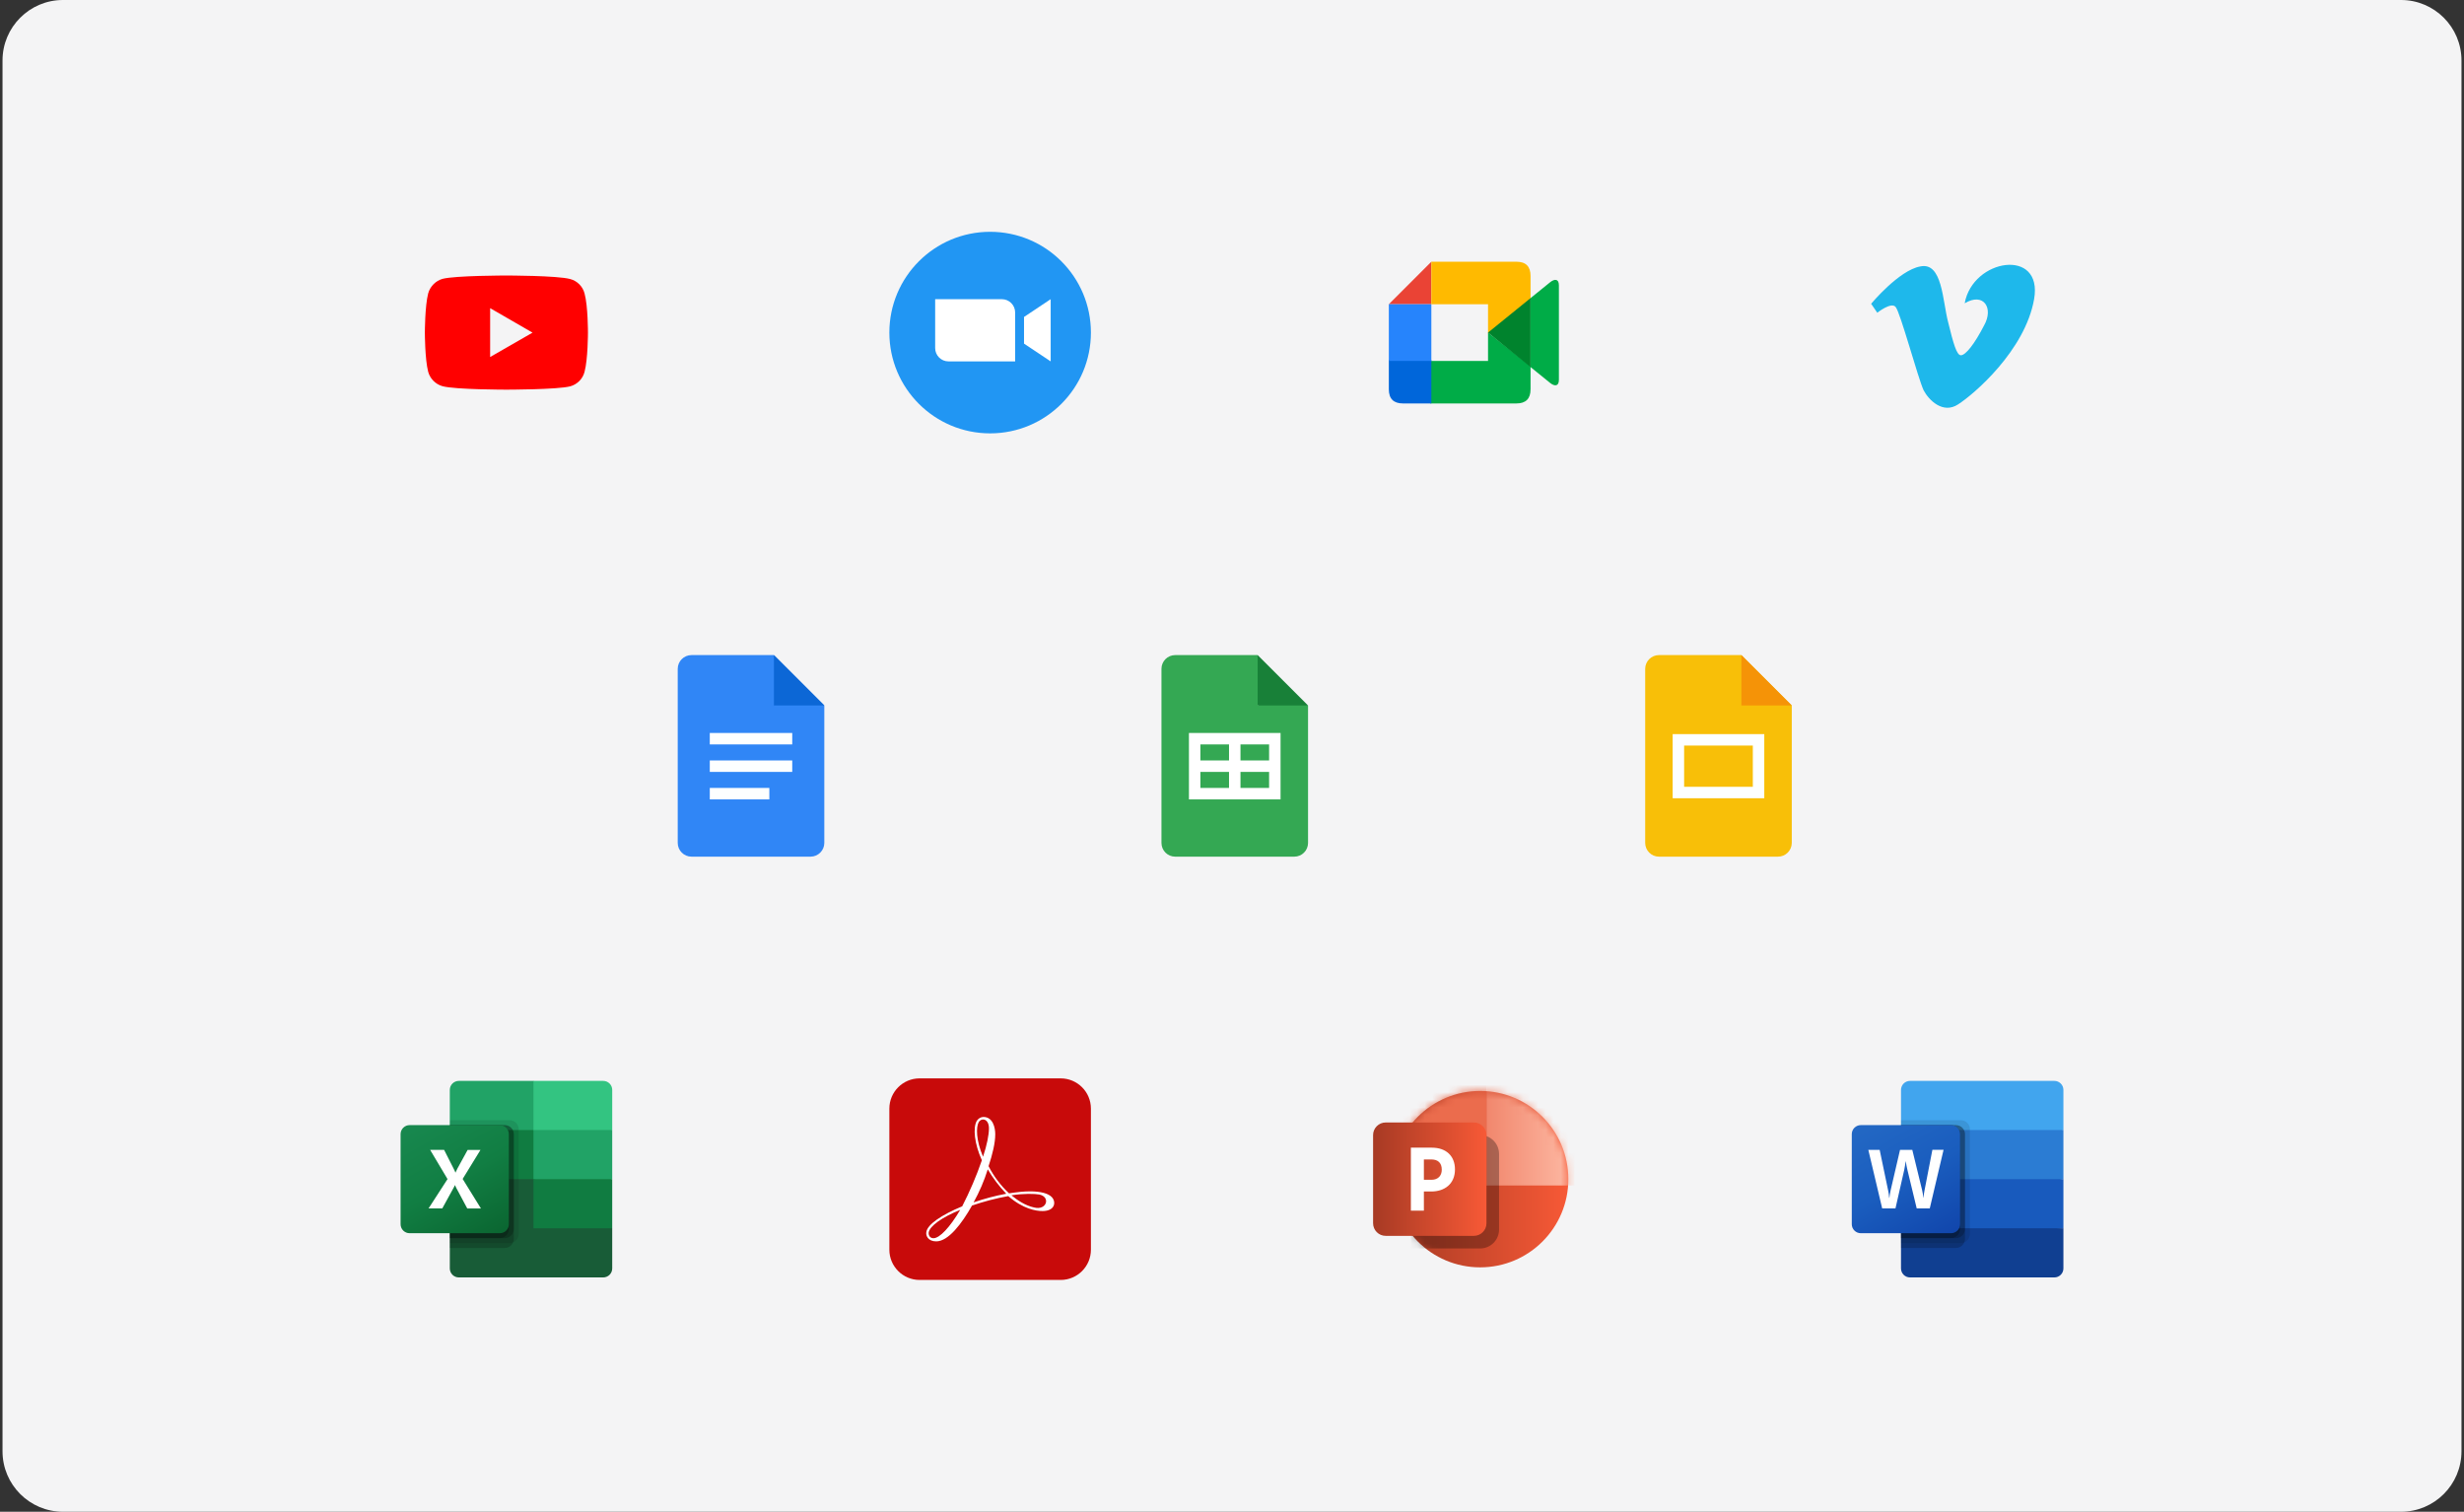 <svg width="326" height="200" viewBox="0 0 326 200" fill="none" xmlns="http://www.w3.org/2000/svg">
<rect x="0" y="0" width="326" height="200" fill="#333333" stroke="none"/>
<path d="M0.333 8C0.333 3.582 3.915 0 8.333 0H317.667C322.085 0 325.667 3.582 325.667 8V192C325.667 196.418 322.085 200 317.667 200H8.333C3.915 200 0.333 196.418 0.333 192V8Z" fill="#F4F4F5"/>
<path d="M66.993 36.45C66.993 36.45 60.25 36.45 58.557 36.89C57.651 37.143 56.905 37.89 56.652 38.809C56.212 40.502 56.212 44.007 56.212 44.007C56.212 44.007 56.212 47.525 56.652 49.191C56.905 50.11 57.638 50.843 58.557 51.096C60.263 51.55 66.993 51.55 66.993 51.55C66.993 51.55 73.75 51.55 75.442 51.11C76.362 50.857 77.095 50.137 77.335 49.204C77.788 47.525 77.788 44.02 77.788 44.02C77.788 44.02 77.801 40.502 77.335 38.809C77.095 37.89 76.362 37.157 75.442 36.917C73.75 36.45 66.993 36.45 66.993 36.45ZM64.848 40.768L70.458 44.007L64.848 47.232V40.768Z" fill="#FF0000"/>
<path d="M131 57.333C138.364 57.333 144.333 51.363 144.333 44C144.333 36.636 138.364 30.667 131 30.667C123.636 30.667 117.667 36.636 117.667 44C117.667 51.363 123.636 57.333 131 57.333Z" fill="#2196F3"/>
<path fill-rule="evenodd" clip-rule="evenodd" d="M125.49 47.811H134.309V41.344C134.309 40.37 133.519 39.581 132.545 39.581H123.727V46.047C123.727 47.021 124.516 47.811 125.49 47.811ZM135.484 45.46L139.011 47.811V39.581L135.484 41.932L135.484 45.46Z" fill="white"/>
<path d="M189.375 34.625V40.25H183.75" fill="#EA4335"/>
<path d="M189.375 34.625V40.25H196.875V44.125L202.5 39.562V36.5C202.5 35.25 201.875 34.625 200.625 34.625" fill="#FFBA00"/>
<path d="M189.25 53.375V47.75H196.875V44L202.5 48.438V51.5C202.5 52.75 201.875 53.375 200.625 53.375" fill="#00AC47"/>
<path d="M196.875 44L202.5 39.438V48.562" fill="#00832D"/>
<path d="M202.5 39.438L205.125 37.312C205.688 36.875 206.25 36.875 206.25 37.75V50.25C206.25 51.125 205.688 51.125 205.125 50.688L202.5 48.562" fill="#00AC47"/>
<path d="M183.75 47.625V51.5C183.75 52.75 184.375 53.375 185.625 53.375H189.375V47.625" fill="#0066DA"/>
<path d="M183.75 40.25H189.375V47.75H183.75" fill="#2684FC"/>
<path d="M269.125 39.562C267.938 46.375 261.125 52.188 259.062 53.5C257.062 54.812 255.188 52.938 254.5 51.625C253.75 50 251.438 41.375 250.812 40.625C250.25 39.875 248.375 41.375 248.375 41.375L247.562 40.188C247.562 40.188 251.25 35.75 254.062 35.25C257 34.625 257 39.812 257.75 42.625C258.438 45.438 258.875 47 259.438 47C260.062 47 261.25 45.5 262.5 43.062C263.812 40.75 262.438 38.625 259.938 40.125C261 34.188 270.312 32.75 269.125 39.562Z" fill="#1EB8EB"/>
<path d="M107.242 113.333H91.485C90.485 113.333 89.667 112.515 89.667 111.515V88.485C89.667 87.485 90.485 86.667 91.485 86.667H102.394L109.061 93.333V111.515C109.061 112.515 108.242 113.333 107.242 113.333Z" fill="#3086F6"/>
<path d="M102.394 86.667L109.061 93.333H102.394V86.667Z" fill="#0C67D6"/>
<path d="M104.818 98.485H93.909V96.97H104.818V98.485ZM104.818 100.606H93.909V102.121H104.818V100.606ZM101.788 104.242H93.909V105.758H101.788V104.242Z" fill="#FDFFFF"/>
<path d="M166.394 86.667L173.061 93.333L169.727 93.939L166.394 93.333L165.788 90L166.394 86.667Z" fill="#188038"/>
<path d="M166.394 93.333V86.667H155.485C154.48 86.667 153.667 87.48 153.667 88.485V111.515C153.667 112.52 154.48 113.333 155.485 113.333H171.242C172.247 113.333 173.061 112.52 173.061 111.515V93.333H166.394Z" fill="#34A853"/>
<path d="M157.303 96.97V105.758H169.424V96.97H157.303ZM162.606 104.242H158.818V102.121H162.606V104.242ZM162.606 100.606H158.818V98.485H162.606V100.606ZM167.909 104.242H164.121V102.121H167.909V104.242ZM167.909 100.606H164.121V98.485H167.909V100.606Z" fill="white"/>
<path d="M235.242 113.333H219.485C218.485 113.333 217.667 112.515 217.667 111.515V88.485C217.667 87.485 218.485 86.667 219.485 86.667H230.394L237.061 93.333V111.515C237.061 112.515 236.242 113.333 235.242 113.333Z" fill="#F8BF08"/>
<path d="M230.394 86.667L237.061 93.333H230.394V86.667Z" fill="#F59307"/>
<path d="M221.303 97.121V105.606H233.424V97.121H221.303ZM231.909 104.091H222.818V98.636H231.909V104.091Z" fill="#FDFFFF"/>
<path d="M70.581 155.35L59.512 153.4V167.809C59.512 167.966 59.543 168.121 59.603 168.265C59.663 168.41 59.751 168.541 59.862 168.652C59.973 168.762 60.104 168.85 60.249 168.91C60.393 168.969 60.548 169 60.705 169H79.805C79.962 169 80.117 168.97 80.262 168.91C80.407 168.851 80.538 168.763 80.65 168.652C80.76 168.542 80.849 168.41 80.909 168.266C80.969 168.121 81 167.966 81 167.809V162.5L70.581 155.35Z" fill="#185C37"/>
<path d="M70.581 143H60.705C60.548 143 60.393 143.031 60.249 143.09C60.104 143.15 59.973 143.238 59.862 143.348C59.751 143.459 59.663 143.59 59.603 143.735C59.543 143.879 59.512 144.034 59.512 144.191V149.5L70.581 156L76.442 157.95L81 156V149.5L70.581 143Z" fill="#21A366"/>
<path d="M59.512 149.5H70.581V156H59.512V149.5Z" fill="#107C41"/>
<path opacity="0.1" d="M67.434 148.2H59.512V164.45H67.434C67.75 164.448 68.052 164.323 68.275 164.1C68.499 163.877 68.626 163.575 68.628 163.259V149.391C68.626 149.075 68.499 148.773 68.275 148.55C68.052 148.327 67.75 148.202 67.434 148.2Z" fill="black"/>
<path opacity="0.2" d="M66.783 148.85H59.512V165.1H66.783C67.099 165.098 67.401 164.973 67.624 164.75C67.848 164.527 67.975 164.225 67.977 163.909V150.041C67.975 149.725 67.848 149.423 67.624 149.2C67.401 148.977 67.099 148.852 66.783 148.85Z" fill="black"/>
<path opacity="0.2" d="M66.783 148.85H59.512V163.8H66.783C67.099 163.798 67.401 163.673 67.624 163.45C67.848 163.227 67.975 162.925 67.977 162.609V150.041C67.975 149.725 67.848 149.423 67.624 149.2C67.401 148.977 67.099 148.852 66.783 148.85Z" fill="black"/>
<path opacity="0.2" d="M66.132 148.85H59.512V163.8H66.132C66.448 163.798 66.75 163.673 66.974 163.45C67.197 163.227 67.324 162.925 67.326 162.609V150.041C67.324 149.725 67.197 149.423 66.974 149.2C66.75 148.977 66.448 148.852 66.132 148.85Z" fill="black"/>
<path d="M54.194 148.85H66.132C66.448 148.85 66.752 148.975 66.975 149.198C67.199 149.422 67.326 149.725 67.326 150.041V161.959C67.326 162.275 67.199 162.578 66.975 162.802C66.752 163.025 66.448 163.15 66.132 163.15H54.194C54.037 163.15 53.882 163.12 53.737 163.06C53.593 163 53.461 162.913 53.35 162.802C53.239 162.691 53.151 162.56 53.091 162.415C53.031 162.271 53 162.116 53 161.959V150.041C53 149.884 53.031 149.729 53.091 149.585C53.151 149.44 53.239 149.309 53.35 149.198C53.461 149.087 53.593 149 53.737 148.94C53.882 148.88 54.037 148.85 54.194 148.85Z" fill="url(#paint0_linear_29_4398)"/>
<path d="M56.7 159.873L59.211 155.989L56.911 152.127H58.758L60.013 154.6C60.129 154.834 60.213 155.008 60.251 155.124H60.268C60.35 154.936 60.437 154.755 60.528 154.578L61.87 152.131H63.57L61.211 155.971L63.63 159.876H61.821L60.371 157.165C60.304 157.048 60.246 156.926 60.2 156.8H60.176C60.134 156.923 60.077 157.041 60.008 157.151L58.515 159.873H56.7Z" fill="white"/>
<path d="M79.806 143H70.581V149.5H81V144.191C81 144.034 80.969 143.879 80.909 143.735C80.849 143.59 80.761 143.459 80.65 143.348C80.539 143.237 80.407 143.15 80.263 143.09C80.118 143.03 79.963 143 79.806 143Z" fill="#33C481"/>
<path d="M70.581 156H81V162.5H70.581V156Z" fill="#107C41"/>
<path d="M140.333 142.667H121.667C119.458 142.667 117.667 144.458 117.667 146.667V165.333C117.667 167.542 119.458 169.333 121.667 169.333H140.333C142.542 169.333 144.333 167.542 144.333 165.333V146.667C144.333 144.458 142.542 142.667 140.333 142.667Z" fill="#C80A0A"/>
<path d="M139.177 158.396C138.708 157.875 137.667 157.615 136.26 157.615C135.427 157.615 134.542 157.719 133.5 157.875C132.397 156.842 131.481 155.626 130.792 154.281C131.312 152.719 131.677 151.208 131.677 150.062C131.677 149.177 131.365 147.771 130.115 147.771C129.75 147.771 129.437 147.979 129.229 148.292C128.708 149.229 128.917 151.312 129.906 153.5C129.183 155.59 128.313 157.627 127.302 159.594C124.542 160.74 122.719 161.99 122.562 162.979C122.458 163.448 122.771 164.229 123.865 164.229C125.479 164.229 127.25 161.885 128.604 159.49C130.167 158.952 131.769 158.534 133.396 158.24C135.375 159.958 137.094 160.219 137.927 160.219C139.594 160.219 139.75 159.021 139.177 158.396ZM129.49 148.448C129.906 147.823 130.844 148.031 130.844 149.281C130.844 150.115 130.583 151.469 130.062 153.031C129.125 150.844 129.125 149.125 129.49 148.448ZM122.875 163.031C123.031 162.198 124.594 161.052 127.042 160.062C125.687 162.354 124.333 163.812 123.5 163.812C122.979 163.812 122.823 163.344 122.875 163.031ZM133.135 157.927C131.668 158.201 130.223 158.584 128.812 159.073C129.583 157.682 130.212 156.216 130.687 154.698C131.372 155.868 132.194 156.952 133.135 157.927ZM133.812 158.135C135.479 157.875 136.885 157.927 137.51 158.031C139.021 158.344 138.5 160.167 136.833 159.75C135.635 159.49 134.646 158.812 133.812 158.135Z" fill="white"/>
<g clip-path="url(#clip0_29_4398)">
<path d="M195.833 167.667C202.277 167.667 207.5 162.443 207.5 156C207.5 149.557 202.277 144.333 195.833 144.333C189.39 144.333 184.167 149.557 184.167 156C184.167 162.443 189.39 167.667 195.833 167.667Z" fill="url(#paint1_linear_29_4398)"/>
<mask id="mask0_29_4398" style="mask-type:alpha" maskUnits="userSpaceOnUse" x="184" y="144" width="24" height="24">
<path d="M195.833 167.667C202.277 167.667 207.5 162.443 207.5 156C207.5 149.557 202.277 144.333 195.833 144.333C189.39 144.333 184.167 149.557 184.167 156C184.167 162.443 189.39 167.667 195.833 167.667Z" fill="#C4C4C4"/>
</mask>
<g mask="url(#mask0_29_4398)">
<path d="M210.833 142.667H196.667V156.833H210.833V142.667Z" fill="url(#paint2_linear_29_4398)"/>
<path d="M186.667 152.667C186.667 151.286 187.786 150.167 189.167 150.167H195.833C197.214 150.167 198.333 151.286 198.333 152.667V162.667C198.333 164.047 197.214 165.167 195.833 165.167H186.667V152.667Z" fill="black" fill-opacity="0.3"/>
<path d="M196.667 142.667H182.5V156.833H196.667V142.667Z" fill="#EB6C4D"/>
</g>
<path d="M195 148.5H183.333C182.413 148.5 181.667 149.246 181.667 150.167V161.833C181.667 162.754 182.413 163.5 183.333 163.5H195C195.92 163.5 196.667 162.754 196.667 161.833V150.167C196.667 149.246 195.92 148.5 195 148.5Z" fill="url(#paint3_linear_29_4398)"/>
<path d="M192.5 154.714C192.5 152.917 191.317 151.833 189.44 151.833H186.667V160.167H188.388V157.631H189.368C191.125 157.631 192.5 156.631 192.5 154.714ZM190.755 154.75C190.755 155.56 190.241 156.083 189.404 156.083H188.388V153.393H189.392C190.229 153.393 190.755 153.833 190.755 154.75Z" fill="white"/>
</g>
<path d="M271.806 143H252.705C252.548 143 252.393 143.031 252.249 143.09C252.104 143.15 251.973 143.238 251.862 143.348C251.751 143.459 251.663 143.59 251.603 143.735C251.543 143.879 251.512 144.034 251.512 144.191V149.5L262.581 152.75L273 149.5V144.191C273 144.034 272.969 143.879 272.909 143.735C272.849 143.59 272.761 143.459 272.65 143.348C272.539 143.237 272.407 143.15 272.263 143.09C272.118 143.03 271.963 143 271.806 143Z" fill="#41A5EE"/>
<path d="M273 149.5H251.512V156L262.581 157.95L273 156V149.5Z" fill="#2B7CD3"/>
<path d="M251.512 156V162.5L261.93 163.8L273 162.5V156H251.512Z" fill="#185ABD"/>
<path d="M252.705 169H271.805C271.962 169 272.117 168.97 272.262 168.91C272.407 168.851 272.538 168.763 272.649 168.652C272.76 168.542 272.849 168.41 272.909 168.266C272.969 168.121 273 167.966 273 167.809V162.5H251.512V167.809C251.512 167.966 251.543 168.121 251.603 168.265C251.663 168.41 251.751 168.541 251.862 168.652C251.973 168.762 252.104 168.85 252.249 168.91C252.393 168.969 252.548 169 252.705 169Z" fill="#103F91"/>
<path opacity="0.1" d="M259.434 148.2H251.512V164.45H259.434C259.75 164.448 260.052 164.323 260.275 164.1C260.499 163.877 260.626 163.575 260.628 163.259V149.391C260.626 149.075 260.499 148.773 260.275 148.55C260.052 148.327 259.75 148.202 259.434 148.2Z" fill="black"/>
<path opacity="0.2" d="M258.783 148.85H251.512V165.1H258.783C259.099 165.098 259.401 164.973 259.624 164.75C259.848 164.527 259.975 164.225 259.977 163.909V150.041C259.975 149.725 259.848 149.423 259.624 149.2C259.401 148.977 259.099 148.852 258.783 148.85Z" fill="black"/>
<path opacity="0.2" d="M258.783 148.85H251.512V163.8H258.783C259.099 163.798 259.401 163.673 259.624 163.45C259.848 163.227 259.975 162.925 259.977 162.609V150.041C259.975 149.725 259.848 149.423 259.624 149.2C259.401 148.977 259.099 148.852 258.783 148.85Z" fill="black"/>
<path opacity="0.2" d="M258.132 148.85H251.512V163.8H258.132C258.448 163.798 258.75 163.673 258.973 163.45C259.197 163.227 259.324 162.925 259.326 162.609V150.041C259.324 149.725 259.197 149.423 258.973 149.2C258.75 148.977 258.448 148.852 258.132 148.85Z" fill="black"/>
<path d="M246.194 148.85H258.132C258.448 148.85 258.752 148.975 258.976 149.198C259.199 149.422 259.325 149.725 259.326 150.041V161.959C259.325 162.275 259.199 162.578 258.976 162.802C258.752 163.025 258.448 163.15 258.132 163.15H246.194C246.037 163.15 245.882 163.12 245.737 163.06C245.593 163 245.461 162.913 245.35 162.802C245.239 162.691 245.151 162.56 245.091 162.415C245.031 162.271 245 162.116 245 161.959V150.041C245 149.884 245.031 149.729 245.091 149.585C245.151 149.44 245.239 149.309 245.35 149.198C245.461 149.087 245.593 149 245.737 148.94C245.882 148.88 246.037 148.85 246.194 148.85Z" fill="url(#paint4_linear_29_4398)"/>
<path d="M249.9 157.988C249.923 158.172 249.939 158.332 249.946 158.469H249.974C249.984 158.339 250.006 158.182 250.039 157.999C250.072 157.816 250.101 157.661 250.128 157.534L251.383 152.127H253.007L254.307 157.453C254.383 157.782 254.437 158.116 254.469 158.453H254.491C254.515 158.125 254.56 157.8 254.626 157.478L255.665 152.12H257.142L255.318 159.868H253.591L252.354 154.742C252.318 154.594 252.277 154.401 252.232 154.164C252.187 153.927 252.159 153.753 252.148 153.644H252.127C252.113 153.77 252.085 153.957 252.043 154.205C252.001 154.454 251.968 154.637 251.943 154.757L250.78 159.871H249.024L247.19 152.127H248.69L249.821 157.545C249.855 157.691 249.881 157.839 249.9 157.988Z" fill="white"/>
<defs>
<linearGradient id="paint0_linear_29_4398" x1="55.494" y1="147.914" x2="64.832" y2="164.086" gradientUnits="userSpaceOnUse">
<stop stop-color="#18884F"/>
<stop offset="0.5" stop-color="#117E43"/>
<stop offset="1" stop-color="#0B6631"/>
</linearGradient>
<linearGradient id="paint1_linear_29_4398" x1="184.167" y1="157.609" x2="207.5" y2="157.609" gradientUnits="userSpaceOnUse">
<stop stop-color="#A73A24"/>
<stop offset="1" stop-color="#F75936"/>
</linearGradient>
<linearGradient id="paint2_linear_29_4398" x1="207.917" y1="151" x2="196.667" y2="151" gradientUnits="userSpaceOnUse">
<stop stop-color="#FDB8A3"/>
<stop offset="1" stop-color="#F1876D"/>
</linearGradient>
<linearGradient id="paint3_linear_29_4398" x1="181.667" y1="157.035" x2="196.667" y2="157.035" gradientUnits="userSpaceOnUse">
<stop stop-color="#A73A24"/>
<stop offset="1" stop-color="#F75936"/>
</linearGradient>
<linearGradient id="paint4_linear_29_4398" x1="247.494" y1="147.914" x2="256.832" y2="164.086" gradientUnits="userSpaceOnUse">
<stop stop-color="#2368C4"/>
<stop offset="0.5" stop-color="#1A5DBE"/>
<stop offset="1" stop-color="#1146AC"/>
</linearGradient>
<clipPath id="clip0_29_4398">
<rect width="26.667" height="26.667" fill="white" transform="translate(181.667 142.667)"/>
</clipPath>
</defs>
</svg>
